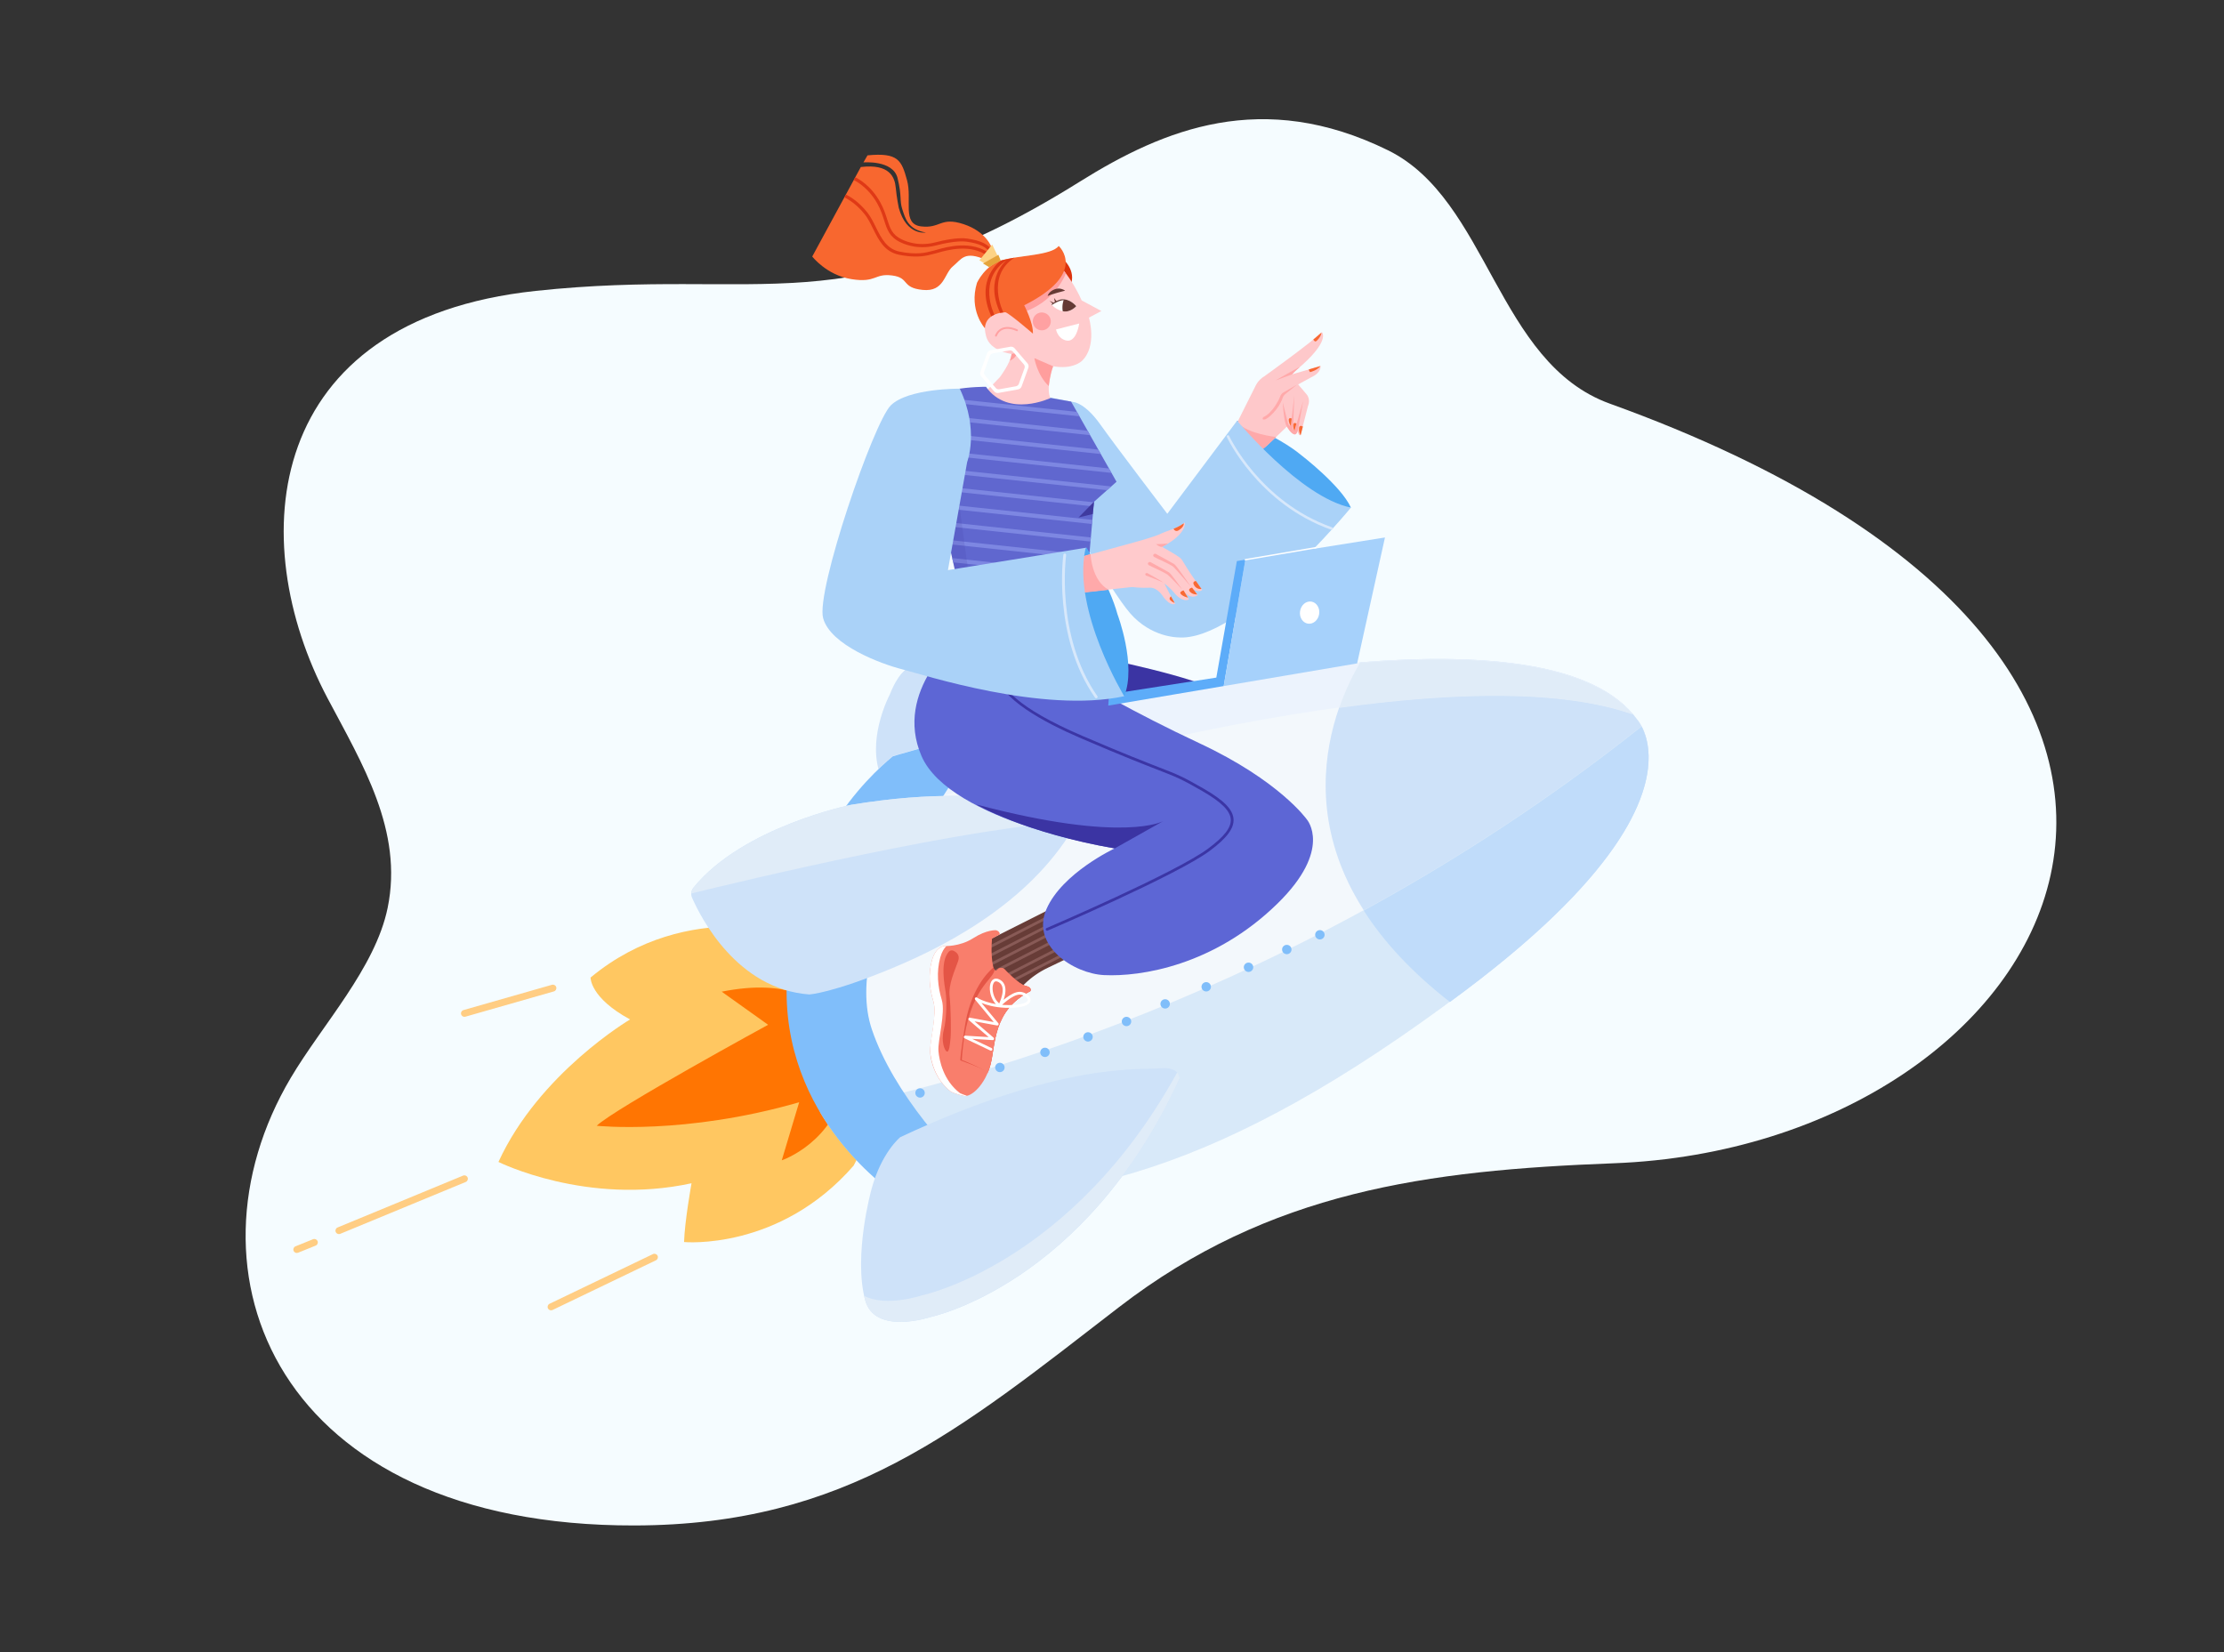 <svg width="2147" height="1595" viewBox="0 0 2147 1595" fill="none" xmlns="http://www.w3.org/2000/svg">
<rect x="0" y="0" width="2147" height="1595" fill="#333333" stroke="none"/>
<g id="Design-File 1">
<g id="g10">
<g id="g12">
<g id="g14">
<g id="bg">
<path id="path22" d="M1339.96 145.086C1218.73 85.502 1123.54 124.666 1042.63 175.228C815.962 316.869 737.735 257.152 516.916 280.855C254.015 309.08 235.387 521.266 316.166 673.967C349.631 737.23 389.573 801.963 374.214 876.477C362.237 934.604 311.149 989.147 280.753 1040.42C169.902 1227.4 266.603 1473.39 612.643 1472.64C817.428 1472.2 925.639 1381.14 1080 1262.08C1225.6 1149.79 1377.79 1129.85 1558.05 1122.98C1987.96 1106.57 2253.56 641.959 1554.17 389.698C1444.7 350.216 1437.11 192.84 1339.96 145.086Z" fill="#F5FCFF"/>
</g>
<g id="g24">
<path id="path26" d="M1256.44 439.574C1256.44 439.574 1294.68 468.982 1304.13 490.034C1304.13 490.034 1267.25 497.894 1238.1 460.225C1238.1 460.225 1196.04 425.42 1194.29 406.11C1194.29 406.11 1232.5 419.688 1256.44 439.574Z" fill="#4FA9F3"/>
</g>
<g id="g28">
<path id="path30" d="M1194.44 407.75L1211.91 372.846C1211.91 372.846 1214.38 366.821 1220.61 363.233C1220.61 363.233 1267.4 329.657 1276.09 320.616C1276.09 320.616 1285.36 328.94 1251.32 357.351L1246.97 361.511L1274.78 353.332C1274.78 353.332 1276.09 359.502 1265.8 364.237L1253.2 371.125L1261.31 380.595C1261.31 380.595 1265.51 385.044 1262.76 391.787L1255.52 419.91C1255.52 419.91 1253.79 421.368 1252.47 415.698C1252.47 415.698 1250.79 424.675 1242.32 411.796C1242.32 411.796 1221.65 432.035 1219.22 433.3L1206.1 443.651L1187.17 417.432L1194.44 407.75Z" fill="#FEC8CA"/>
</g>
<g id="g32">
<path id="path34" d="M1219.56 402.697C1219.56 402.697 1217.38 405.499 1220.86 404.96C1224.11 404.459 1234.7 394.8 1238.17 384.336C1238.69 382.775 1239.6 381.374 1240.89 380.34L1252.1 371.328L1239.15 378.766C1239.15 378.766 1236.85 379.843 1235.88 382.646C1234.73 385.969 1228.26 398.924 1219.56 402.697Z" fill="#FFA9AA"/>
</g>
<g id="g36">
<path id="path38" d="M1255.01 354.22C1255.01 354.22 1249.31 358.816 1247.48 361.323L1231.24 367.312C1231.24 367.312 1253.11 354.708 1255.01 354.22Z" fill="#FFA9AA"/>
</g>
<g id="g40">
<path id="path42" d="M1238.34 388.482C1238.34 388.482 1239.33 408.022 1242.32 411.797C1242.32 411.797 1246.01 418.705 1249.52 419.401C1249.52 419.401 1252.47 420.236 1253.25 413.552L1258.03 387.089L1251.49 409.93C1251.49 409.93 1250.44 414.595 1249.73 415.152C1249.03 415.71 1247.34 415.152 1248.47 408.955L1249.45 381.519L1246.29 410.488C1246.29 410.488 1244.04 413.272 1242.7 405.752L1238.34 388.482Z" fill="#FFA9AA"/>
</g>
<g id="g44">
<path id="path46" d="M1264.83 359.202C1264.83 359.202 1271.45 357.739 1274.78 353.332L1263.53 356.632C1263.53 356.632 1263.75 358.452 1264.83 359.202Z" fill="#F86934"/>
</g>
<g id="g48">
<path id="path50" d="M1267.84 327.764C1267.84 327.764 1268.77 329.573 1269.94 329.642C1271.11 329.71 1276.01 323.974 1275.56 321.175L1267.84 327.764Z" fill="#F86934"/>
</g>
<g id="g52">
<path id="path54" d="M1257.78 411.848C1257.78 411.848 1255.1 409.821 1254.2 412.511C1254.2 412.511 1253.33 416.197 1255.57 420.346L1257.78 411.848Z" fill="#F86934"/>
</g>
<g id="g56">
<path id="path58" d="M1251.58 408.979C1251.58 408.979 1249.44 407.276 1248.65 409.448C1248.65 409.448 1247.87 412.432 1249.61 415.852L1251.58 408.979Z" fill="#F86934"/>
</g>
<g id="g60">
<path id="path62" d="M1246.95 404.065C1246.95 404.065 1244.57 402.721 1244.14 404.99C1244.14 404.99 1243.85 408.059 1246.12 411.16L1246.95 404.065Z" fill="#F86934"/>
</g>
<g id="g64">
<path id="path66" d="M1232 421.848C1232 421.848 1204.35 419.068 1194.44 407.75L1187.17 417.431C1189.24 419.905 1206.1 443.651 1206.1 443.651L1222.19 431.055L1232 421.848Z" fill="#FFA9AA"/>
</g>
<g id="g68">
<path id="path70" d="M991.919 379.634L1037.05 388.274C1037.05 388.274 1047.77 389.362 1062.34 409.923C1076.91 430.483 1126.88 495.995 1126.88 495.995L1194.29 406.109C1194.29 406.109 1255.2 479.958 1304.13 490.035C1304.13 490.035 1196.93 620.696 1136.88 615.288C1136.88 615.288 1111.22 615.288 1091.02 592.036C1070.83 568.785 1017.87 475.778 1011.87 457.934C1005.86 440.09 991.919 379.634 991.919 379.634Z" fill="#AAD2F8"/>
</g>
<g id="g72">
<path id="path74" d="M1285.52 511.451C1285.38 511.451 1285.24 511.427 1285.1 511.38C1214.43 486.296 1184.65 422.49 1184.36 421.848C1184.07 421.233 1184.35 420.507 1184.97 420.229C1185.6 419.95 1186.33 420.225 1186.61 420.841C1186.9 421.472 1216.28 484.351 1285.94 509.074C1286.58 509.302 1286.91 510.004 1286.68 510.639C1286.5 511.14 1286.03 511.451 1285.52 511.451Z" fill="#D7E8FB"/>
</g>
<g id="g76">
<path id="path78" d="M1024.75 248.629C1024.75 248.629 1037.94 258.909 1034.39 272.708L1016.91 262.184L1024.75 248.629Z" fill="#DC330E"/>
</g>
<g id="g80">
<path id="path82" d="M1022.13 255.62C1022.13 255.62 1034.49 268.159 1044.2 289.995L1063.26 300.247L1051.21 306.629C1051.21 306.629 1059.63 334.207 1044.25 348.616C1044.25 348.616 1035.54 356.964 1016.66 353.579C1016.66 353.579 1009.21 373.679 1014.08 384.747C1014.08 384.747 1016.3 395.119 1032.27 403.502C1032.27 403.502 981.041 453.421 936.037 388.121C936.037 388.121 947.94 383.075 965.165 364.194C965.165 364.194 975.848 350.037 976.546 341.683C976.546 341.683 955.547 339.19 951.906 324.374C951.906 324.374 950.438 319.146 950.747 314.84C950.747 314.84 936.255 242.179 1022.13 255.62" fill="#FFCBCD"/>
</g>
<g id="g84">
<path id="path86" d="M1027.12 261.451L1028.95 263.848C1028.95 263.848 1020.64 288.405 991.407 300.135L985.392 294.474L1001.75 280.739L1027.12 261.451Z" fill="#FFA0A0"/>
</g>
<g id="g88">
<path id="path90" d="M1022.03 237.441C1022.03 237.441 1051.03 263.462 988.751 294.699C988.751 294.699 997.621 311.609 997.147 322.06C997.147 322.06 975.273 303.171 970.767 301.499C970.767 301.499 951.655 301.297 950.768 316.832C950.768 316.832 935.007 299.763 943.159 273.001C943.159 273.001 951.049 255.721 967.611 251.087C984.171 246.452 1015.24 246.599 1022.03 237.441Z" fill="#F8672F"/>
</g>
<g id="g92">
<path id="path94" d="M957.329 239.05C957.329 239.05 952.532 223.721 930.187 216.375C907.842 209.028 908.03 220.826 889.199 218.548C870.367 216.269 880.847 192.827 875.606 173.885C870.362 154.944 867.261 147.068 837.473 149.975L833.546 156.789C833.546 156.789 862.143 154.29 866.483 171.913C870.822 189.535 868.227 193.3 871.079 202.049C873.93 210.796 876.619 221.682 893.826 224.447C893.826 224.447 875.229 227.958 867.672 200.701C867.672 200.701 865.688 191.253 864.727 181.128C863.768 171.003 858.892 157.958 831.016 161.231L784.126 247.629C784.126 247.629 797.971 265.688 822.069 269.495C846.168 273.303 843.961 263.653 861.241 265.932C878.522 268.209 869.675 277.685 890.667 279.858C911.658 282.031 911.409 264.029 919.856 257.156C928.303 250.282 930.828 241.514 952.195 251.063L957.329 239.05Z" fill="#F8672F"/>
</g>
<g id="g96">
<path id="path98" d="M961.163 324.907C960.716 324.741 960.471 324.256 960.614 323.799C960.676 323.602 962.172 318.969 967.062 316.767C971.108 314.948 976.184 315.355 982.147 317.98C982.605 318.182 982.813 318.713 982.609 319.167C982.405 319.621 981.87 319.81 981.409 319.624C975.948 317.218 971.367 316.809 967.814 318.408C963.658 320.276 962.363 324.291 962.351 324.33C962.202 324.805 961.693 325.072 961.214 324.925C961.197 324.919 961.179 324.914 961.163 324.907Z" fill="#FFA1A2"/>
</g>
<g id="g100">
<path id="path102" d="M1013.88 313.283C1012.19 317.745 1007.17 320.007 1002.67 318.336C998.166 316.667 995.88 311.696 997.567 307.234C999.254 302.772 1004.27 300.51 1008.78 302.179C1013.28 303.85 1015.57 308.822 1013.88 313.283Z" fill="#FFA1A2"/>
</g>
<g id="g104">
<path id="path106" d="M1019.47 318.037L1041.83 312.312C1041.83 312.312 1039.32 331.275 1029.05 328.668C1020.9 326.598 1019.47 318.037 1019.47 318.037Z" fill="white"/>
</g>
<g id="g108">
<path id="path110" d="M1038.96 295.592C1038.96 295.592 1033.08 287.963 1024.31 288.99C1024.31 288.99 1018.98 290.258 1015.01 293.843C1015.01 293.843 1018.34 298.498 1025.72 300.397C1033.11 302.297 1038.96 295.592 1038.96 295.592Z" fill="white"/>
</g>
<g id="g112">
<path id="path114" d="M1024.31 288.991C1024.31 288.991 1022.32 289.468 1019.87 290.653L1017.56 287.611L1018.38 291.44C1017.96 291.677 1017.55 291.931 1017.13 292.207L1013.23 290.435L1016.1 292.948C1015.73 293.229 1015.36 293.524 1015.01 293.842C1015.01 293.842 1015.17 294.06 1015.48 294.408C1017.34 293.163 1022.6 289.902 1026.83 289.752C1026.83 289.752 1024.97 294.198 1025.9 300.431C1033.2 302.177 1038.96 295.593 1038.96 295.593C1038.96 295.593 1033.08 287.963 1024.31 288.991" fill="#653A35"/>
</g>
<g id="g116">
<path id="path118" d="M1028.23 280.587C1028.23 280.587 1014.04 284.213 1011.39 285.773C1011.39 285.773 1012.17 281.488 1018.32 279.2C1023.79 277.165 1028.23 280.587 1028.23 280.587Z" fill="#653A35"/>
</g>
<g id="g120">
<path id="path122" d="M998.548 345.736C998.548 345.736 1001.15 362.07 1012.48 372.724C1012.48 372.724 1013.49 361.982 1016.66 353.579L998.548 345.736Z" fill="#FF9E9D"/>
</g>
<g id="g124">
<path id="path126" d="M976.546 341.683C976.546 341.683 976.397 343.95 974.943 348.156C974.943 348.156 979.859 346.556 982.51 340.355L976.546 341.683Z" fill="#FF9E9D"/>
</g>
<g id="g128">
<path id="path130" d="M980.742 372.905L964.787 375.779C963.478 376.014 962.143 375.541 961.283 374.538L950.792 362.288C949.932 361.283 949.679 359.899 950.127 358.661L955.591 343.536C956.039 342.296 957.121 341.388 958.43 341.152L974.384 338.278C975.692 338.043 977.029 338.516 977.889 339.521L988.378 351.77C989.24 352.774 989.492 354.157 989.044 355.398L983.58 370.521C983.132 371.761 982.05 372.67 980.742 372.905ZM986.23 373.076L992.729 355.088C993.263 353.614 992.959 351.968 991.937 350.775L979.46 336.206C978.438 335.011 976.849 334.447 975.292 334.728L956.317 338.146C954.762 338.427 953.475 339.507 952.942 340.981L946.442 358.969C945.909 360.444 946.211 362.089 947.234 363.284L959.71 377.853C960.733 379.046 962.322 379.61 963.878 379.329L982.854 375.912C984.41 375.631 985.697 374.55 986.23 373.076" fill="white"/>
</g>
<g id="g132">
<path id="path134" d="M966.07 251.563C966.07 251.563 940.493 269.628 956.984 305.35C956.984 305.35 959.21 303.999 959.939 303.83C959.939 303.83 942.891 269.973 972.182 250.782C972.182 250.782 949.651 267.693 965.484 301.96L968.602 301.585C968.602 301.585 951.271 266.773 979.368 248.741L966.07 251.563Z" fill="#DF3916"/>
</g>
<g id="g136">
<path id="path138" d="M933.8 230.325C924.581 228.932 910.652 231.974 903.17 233.912C896.208 235.715 889.314 236.088 882.651 234.933C878.337 234.203 874.234 232.905 870.456 231.073C861.218 226.591 859.244 220.405 856.51 211.844C854.916 206.853 853.111 201.198 849.53 194.828C840.244 178.319 827.498 171.978 825.632 171.119L824.192 173.783L824.175 173.823C824.308 173.881 837.505 179.737 846.83 196.32C850.26 202.415 852.016 207.915 853.565 212.767C856.418 221.704 858.672 228.763 869.098 233.822C873.14 235.782 877.525 237.171 882.132 237.95C882.414 237.997 882.697 238.042 882.979 238.085C889.803 239.116 896.855 238.709 903.951 236.874C909.789 235.361 924.341 231.992 933.334 233.35C945.328 235.163 952.724 237.788 957.453 246.466L960.173 245.011C954.855 235.257 946.475 232.24 933.8 230.325Z" fill="#DF3916"/>
</g>
<g id="g140">
<path id="path142" d="M904.452 241.097C903.317 241.424 902.422 241.681 901.869 241.803C901.123 241.966 900.296 242.184 899.374 242.429C894.002 243.854 885.016 246.238 868.562 242.939C855.926 240.406 850.628 229.65 845.503 219.247C843.091 214.352 840.599 209.289 837.38 205.2C828.286 193.645 818.65 188.768 816.578 187.808L815.125 190.516C816.441 191.119 826.052 195.785 834.943 207.082C837.963 210.918 840.277 215.616 842.726 220.588C848.179 231.659 853.818 243.107 867.949 245.939C869.577 246.266 871.133 246.537 872.625 246.763C886.864 248.914 895.074 246.738 900.174 245.386C901.048 245.154 901.83 244.946 902.537 244.791C903.188 244.647 904.126 244.379 905.314 244.037C914.148 241.497 937.616 234.75 954.173 247.67L956.086 245.267C938.282 231.376 913.706 238.439 904.452 241.097Z" fill="#DF3916"/>
</g>
<g id="g144">
<path id="path146" d="M957.864 236.096L962.937 246.659L950.387 254.278L945.482 251.262L957.864 236.096Z" fill="#FDD385"/>
</g>
<g id="g148">
<path id="path150" d="M954.778 257.853L948.996 254.361L963.814 245.937L966.07 251.563L954.778 257.853Z" fill="#E5A43B"/>
</g>
<g id="g152">
<path id="path154" d="M1041.12 630.676C1041.12 630.676 1130.45 647.657 1166.54 662.852L1195.42 682.515L1044.73 697.71L1041.12 630.676Z" fill="#3B34A3"/>
</g>
<g id="g164">
<path id="path166" d="M861.818 729.935C861.818 729.935 1471.8 545.115 1580.42 694.495C1580.42 694.495 1655.37 774.706 1415.48 955.263C1175.32 1136.03 1026.69 1165.06 869.008 1155.97C869.008 1155.97 759.614 1088.22 759.324 957.368C759.025 822.199 838.879 749.041 861.818 729.935Z" fill="#F3F8FC"/>
</g>
<g id="g216">
<path id="path218" d="M928.825 1043.56C929.054 1046.04 927.209 1048.24 924.704 1048.47C922.198 1048.69 919.98 1046.87 919.751 1044.38C919.521 1041.9 921.366 1039.71 923.873 1039.48C926.378 1039.25 928.595 1041.08 928.825 1043.56Z" fill="#80BEFA"/>
</g>
<g id="g228">
<path id="path230" d="M1060.03 684.854C1060.49 685.074 1060.93 685.291 1061.38 685.51L1084.73 679.132L1083.75 673.19C1083.75 673.19 980.409 609.329 880.87 642.923C880.87 642.923 874.368 643.993 867.018 654.7C897.252 648.662 969.988 641.629 1060.03 684.854Z" fill="#DCE9F9"/>
</g>
<g id="g260">
<path id="path262" d="M891.823 397.912C901.79 472.379 922.068 543.375 935.867 618.393C935.867 618.393 997.555 573.099 1049.31 562.225L1056.1 484.437L1077.86 465.066L1034.02 387.684L1014.26 384.169C1014.26 384.169 973.36 403.812 951.837 373.39C951.837 373.39 888.455 372.742 891.823 397.912Z" fill="#6067CF"/>
</g>
<g id="g264">
<path id="path266" d="M942.538 613.704L934.821 612.88Z" fill="#7D87E2"/>
</g>
<g id="g268">
<path id="path270" d="M900.837 382.819C899.035 383.866 897.431 385.031 896.091 386.323L1042.08 401.901L1039.66 397.633L900.837 382.819Z" fill="#7D87E2"/>
</g>
<g id="g272">
<path id="path274" d="M1052.39 420.111L1049.98 415.843L891.977 398.983C892.16 400.344 892.367 401.697 892.558 403.056" fill="#7D87E2"/>
</g>
<g id="g276">
<path id="path278" d="M895.178 420.445L1062.71 438.323L1060.29 434.055L894.53 416.366C894.742 417.727 894.96 419.087 895.178 420.445Z" fill="#7D87E2"/>
</g>
<g id="g280">
<path id="path282" d="M898.127 437.869L1073.03 456.533L1070.61 452.264L897.417 433.783C897.654 435.144 897.884 436.509 898.127 437.869Z" fill="#7D87E2"/>
</g>
<g id="g284">
<path id="path286" d="M901.384 455.327L1068.74 473.185L1072.76 469.603L900.597 451.231C900.858 452.598 901.119 453.963 901.384 455.327Z" fill="#7D87E2"/>
</g>
<g id="g288">
<path id="path290" d="M904.888 472.81L1055.71 488.903L1056.06 484.93L904.042 468.709C904.319 470.077 904.607 471.443 904.888 472.81Z" fill="#7D87E2"/>
</g>
<g id="g292">
<path id="path294" d="M908.571 490.313L1054.23 505.856L1054.58 501.883L907.695 486.208C907.986 487.576 908.277 488.945 908.571 490.313Z" fill="#7D87E2"/>
</g>
<g id="g296">
<path id="path298" d="M912.382 507.829L1052.75 522.807L1053.1 518.834L911.484 503.723C911.785 505.091 912.08 506.46 912.382 507.829Z" fill="#7D87E2"/>
</g>
<g id="g300">
<path id="path302" d="M916.276 525.354L1051.27 539.759L1051.62 535.787L915.359 521.245C915.664 522.614 915.97 523.985 916.276 525.354Z" fill="#7D87E2"/>
</g>
<g id="g304">
<path id="path306" d="M920.18 542.88L1049.79 556.712L1050.14 552.739L919.266 538.772C919.572 540.141 919.876 541.511 920.18 542.88Z" fill="#7D87E2"/>
</g>
<g id="g308">
<path id="path310" d="M924.046 560.402L1021.33 570.783C1024.15 569.686 1026.99 568.647 1029.82 567.679L923.144 556.295C923.444 557.664 923.746 559.032 924.046 560.402Z" fill="#7D87E2"/>
</g>
<g id="g312">
<path id="path314" d="M927.812 577.913L990.921 584.648C993.075 583.533 995.261 582.427 997.474 581.337L926.939 573.81C927.231 575.178 927.523 576.544 927.812 577.913Z" fill="#7D87E2"/>
</g>
<g id="g316">
<path id="path318" d="M931.415 595.408L965.344 599.028C967.186 597.913 969.092 596.777 971.054 595.627L930.595 591.31C930.873 592.672 931.14 594.043 931.415 595.408Z" fill="#7D87E2"/>
</g>
<g id="g320">
<path id="path322" d="M934.821 612.881L942.538 613.705C944.03 612.682 945.745 611.521 947.669 610.241L934.044 608.787C934.306 610.151 934.563 611.516 934.821 612.881Z" fill="#7D87E2"/>
</g>
<g id="g324">
<path id="path326" d="M1056.14 484.318L1041.2 499.563L1054.93 496.238L1056.14 484.318Z" fill="#3F3A9F"/>
</g>
<g id="g328">
<g id="g342">
<g id="g340" opacity="0.52">
<g id="g338" opacity="0.52">
<path id="path336" opacity="0.52" d="M921.516 452.86L942.15 607.066L935.293 607.72L906.603 483.96L921.516 452.86Z" fill="#3F3A9F"/>
</g>
</g>
</g>
</g>
<g id="g344">
<path id="path346" d="M1022.22 873.312L955.881 906.735C955.881 906.735 947.061 940.54 981.189 957.631L989 949.991C995.537 943.598 1003.09 938.311 1011.36 934.343L1035.64 922.688L1022.22 873.312Z" fill="#673C37"/>
</g>
<g id="g348">
<path id="path350" d="M953.843 916.359C953.357 916.359 952.889 916.099 952.65 915.641C952.309 914.99 952.567 914.187 953.225 913.85L1019.33 879.933C1019.99 879.597 1020.8 879.85 1021.14 880.501C1021.48 881.153 1021.23 881.955 1020.57 882.293L954.459 916.21C954.262 916.311 954.051 916.359 953.843 916.359Z" fill="#885A56"/>
</g>
<g id="g352">
<path id="path354" d="M953.843 924.795C953.357 924.795 952.889 924.534 952.65 924.077C952.309 923.426 952.567 922.623 953.225 922.286L1019.33 888.368C1019.99 888.032 1020.8 888.284 1021.14 888.935C1021.48 889.588 1021.23 890.39 1020.57 890.727L954.459 924.646C954.262 924.747 954.051 924.795 953.843 924.795Z" fill="#885A56"/>
</g>
<g id="g356">
<path id="path358" d="M953.843 933.612C953.357 933.612 952.889 933.352 952.65 932.895C952.309 932.243 952.567 931.441 953.225 931.103L1019.33 897.186C1019.99 896.849 1020.8 897.103 1021.14 897.754C1021.48 898.407 1021.23 899.208 1020.57 899.546L954.459 933.463C954.262 933.565 954.051 933.612 953.843 933.612Z" fill="#885A56"/>
</g>
<g id="g360">
<path id="path362" d="M953.843 942.431C953.357 942.431 952.889 942.171 952.65 941.713C952.309 941.062 952.567 940.259 953.225 939.922L1019.33 906.005C1019.99 905.668 1020.8 905.922 1021.14 906.573C1021.48 907.226 1021.23 908.027 1020.57 908.365L954.459 942.282C954.262 942.383 954.051 942.431 953.843 942.431Z" fill="#885A56"/>
</g>
<g id="g364">
<path id="path366" d="M960.23 948.758C959.745 948.758 959.276 948.497 959.037 948.04C958.697 947.389 958.954 946.586 959.612 946.248L1025.72 912.33C1026.38 911.993 1027.19 912.247 1027.53 912.898C1027.87 913.551 1027.61 914.352 1026.96 914.69L960.846 948.609C960.649 948.71 960.438 948.758 960.23 948.758Z" fill="#885A56"/>
</g>
<g id="Rocket">
<g id="g168">
<path id="path170" d="M1580.41 694.423C1540.52 639.555 1432.98 629.775 1312.87 639.363C1284.84 687.329 1224.54 830.511 1399.71 966.921C1404.93 963.075 1410.17 959.183 1415.48 955.192C1655.36 774.634 1580.41 694.423 1580.41 694.423Z" fill="#CEE2F9"/>
</g>
<g id="Fire">
<g id="g156">
<path id="path158" d="M775.673 903.518C775.673 903.518 664.396 865.355 570.126 943.685C570.126 943.685 569.383 963.111 608.268 984.148C608.268 984.148 520.488 1035.85 481.198 1121.71C481.198 1121.71 566.634 1164.35 667.586 1142.27C667.586 1142.27 660.941 1179.01 660.384 1199.02C660.384 1199.02 752.249 1207.77 824.053 1125.29L845.506 1083.93L775.673 903.518Z" fill="#FFC761"/>
</g>
<g id="g160">
<path id="path162" d="M696.711 957.322L741.511 989.302C741.511 989.302 593.703 1069.94 576.04 1086.77C576.04 1086.77 661.123 1095.97 771.494 1064.09L754.709 1120.12C754.709 1120.12 806.133 1102.95 816.353 1044.52C816.353 1044.52 829.794 930.957 696.711 957.322" fill="#FF7502"/>
</g>
<g id="g476">
<path id="path478" d="M448.372 981.61C446.914 981.61 445.574 980.663 445.15 979.207C444.636 977.443 445.662 975.601 447.443 975.095L532.829 950.694C534.614 950.185 536.469 951.203 536.984 952.965C537.498 954.728 536.47 956.57 534.691 957.079L449.303 981.479C448.993 981.568 448.679 981.61 448.372 981.61Z" fill="#FFCD83"/>
</g>
<g id="g480">
<path id="path482" d="M531.995 1264.93C530.75 1264.93 529.554 1264.24 528.975 1263.06C528.165 1261.41 528.862 1259.42 530.528 1258.62L630.301 1210.68C631.966 1209.87 633.975 1210.56 634.783 1212.21C635.591 1213.87 634.895 1215.85 633.228 1216.65L533.456 1264.6C532.985 1264.82 532.486 1264.93 531.995 1264.93Z" fill="#FFCD83"/>
</g>
<path id="path486" d="M327.193 1191.35C325.879 1191.35 324.632 1190.58 324.094 1189.31C323.382 1187.61 324.19 1185.67 325.899 1184.96L447.021 1134.91C448.726 1134.2 450.695 1135 451.409 1136.7C452.123 1138.39 451.315 1140.34 449.605 1141.04L328.484 1191.1C328.061 1191.27 327.624 1191.35 327.193 1191.35Z" fill="#FFCD83"/>
<g id="g488">
<path id="path490" d="M286.532 1209.57C285.21 1209.57 283.955 1208.79 283.425 1207.5C282.723 1205.8 283.546 1203.86 285.262 1203.17L302.197 1196.32C303.916 1195.63 305.871 1196.44 306.571 1198.14C307.272 1199.84 306.449 1201.78 304.733 1202.47L287.798 1209.32C287.384 1209.49 286.953 1209.57 286.532 1209.57Z" fill="#FFCD83"/>
</g>
</g>
<g id="g172">
<path id="path174" d="M791.353 1073.06C823.727 1127.92 869.009 1155.97 869.009 1155.97C1026.69 1165.06 1175.32 1136.03 1415.48 955.263C1616.21 804.174 1596.5 723.351 1584.71 700.994C1253.22 964.344 909.665 1050.04 791.353 1073.06Z" fill="#D8E9F9"/>
</g>
<g id="g176">
<path id="path178" d="M1591.15 723.75C1591.13 723.557 1591.11 723.367 1591.09 723.176C1591.06 722.918 1591.04 722.658 1591.01 722.402C1591 722.347 1590.99 722.293 1590.99 722.238C1589.84 712.831 1587.14 705.913 1584.75 701.39C1494.65 772.968 1403.66 831.418 1316.54 879.058C1335.1 908.11 1361.94 937.87 1399.75 967.316C1404.97 963.471 1410.21 959.579 1415.51 955.586C1571.01 838.544 1594.22 763.666 1591.3 725.47C1591.3 725.42 1591.3 725.369 1591.29 725.319C1591.27 724.97 1591.24 724.627 1591.2 724.286C1591.19 724.106 1591.17 723.928 1591.15 723.75Z" fill="#C0DCFA"/>
</g>
<g id="g180">
<path id="path182" d="M1278.72 901.995C1278.95 904.477 1277.11 906.674 1274.6 906.901C1272.1 907.129 1269.88 905.301 1269.65 902.819C1269.42 900.338 1271.27 898.142 1273.77 897.913C1276.28 897.686 1278.49 899.514 1278.72 901.995Z" fill="#80BEFA"/>
</g>
<g id="g184">
<path id="path186" d="M1246.79 916.224C1247.01 918.706 1245.17 920.903 1242.66 921.129C1240.16 921.356 1237.94 919.529 1237.71 917.047C1237.48 914.565 1239.33 912.37 1241.83 912.142C1244.34 911.915 1246.56 913.743 1246.79 916.224Z" fill="#80BEFA"/>
</g>
<g id="g188">
<path id="path190" d="M1209.84 933.348C1210.06 935.829 1208.22 938.026 1205.71 938.252C1203.21 938.48 1200.99 936.652 1200.76 934.17C1200.53 931.689 1202.38 929.493 1204.88 929.266C1207.39 929.039 1209.61 930.866 1209.84 933.348Z" fill="#80BEFA"/>
</g>
<g id="g192">
<path id="path194" d="M1169 952.217C1169.23 954.698 1167.38 956.896 1164.88 957.123C1162.37 957.35 1160.16 955.523 1159.93 953.041C1159.7 950.559 1161.54 948.364 1164.05 948.136C1166.55 947.908 1168.77 949.735 1169 952.217Z" fill="#80BEFA"/>
</g>
<g id="g196">
<path id="path198" d="M1129.35 968.713C1129.58 971.195 1127.74 973.392 1125.23 973.619C1122.73 973.847 1120.51 972.019 1120.28 969.537C1120.05 967.056 1121.89 964.86 1124.4 964.633C1126.91 964.404 1129.12 966.232 1129.35 968.713Z" fill="#80BEFA"/>
</g>
<g id="g200">
<path id="path202" d="M1092.04 985.695C1092.27 988.177 1090.42 990.375 1087.92 990.601C1085.41 990.828 1083.19 989.001 1082.96 986.519C1082.73 984.038 1084.58 981.842 1087.08 981.615C1089.59 981.386 1091.81 983.214 1092.04 985.695Z" fill="#80BEFA"/>
</g>
<g id="g204">
<path id="path206" d="M1054.88 1000.57C1055.11 1003.05 1053.26 1005.25 1050.76 1005.48C1048.25 1005.71 1046.03 1003.88 1045.81 1001.4C1045.58 998.914 1047.42 996.719 1049.93 996.49C1052.43 996.263 1054.65 998.09 1054.88 1000.57Z" fill="#80BEFA"/>
</g>
<g id="g208">
<path id="path210" d="M1013.33 1015.5C1013.56 1017.98 1011.71 1020.18 1009.21 1020.4C1006.7 1020.63 1004.48 1018.8 1004.25 1016.32C1004.02 1013.84 1005.87 1011.64 1008.37 1011.42C1010.88 1011.19 1013.1 1013.02 1013.33 1015.5Z" fill="#80BEFA"/>
</g>
<g id="g212">
<path id="path214" d="M969.807 1030.08C970.036 1032.56 968.191 1034.76 965.686 1034.99C963.181 1035.21 960.964 1033.39 960.733 1030.91C960.504 1028.42 962.349 1026.23 964.855 1026C967.361 1025.77 969.577 1027.6 969.807 1030.08Z" fill="#80BEFA"/>
</g>
<g id="g220">
<path id="path222" d="M892.727 1054.68C892.956 1057.16 891.111 1059.36 888.606 1059.59C886.101 1059.81 883.883 1057.99 883.653 1055.5C883.424 1053.02 885.269 1050.83 887.774 1050.6C890.279 1050.37 892.497 1052.2 892.727 1054.68Z" fill="#80BEFA"/>
</g>
<g id="g224">
<path id="path226" d="M1083.75 673.19C1083.75 673.19 980.41 609.33 880.871 642.923C880.871 642.923 868.872 644.873 859.048 670.323C859.048 670.323 838.294 709.258 848.436 743.665L1084.73 679.132L1083.75 673.19Z" fill="#CEE2F9"/>
</g>
<g id="g232">
<path id="path234" d="M1576.35 689.374C1457.51 549.454 861.818 729.934 861.818 729.934C850.228 739.587 824.114 763.046 801.145 801.319C913.722 764.983 1383.2 621.466 1576.35 689.374Z" fill="#ECF3FD"/>
</g>
<g id="g236">
<path id="path238" d="M869.03 1156.2C899.792 1157.97 930.213 1158.28 961.033 1156.31C916.983 1115.22 862.51 1055.16 841.711 993.859C811.592 905.087 914.683 757.69 955.225 704.546C898.413 719.086 861.839 730.166 861.839 730.166C838.899 749.273 759.046 822.431 759.346 957.6C759.636 1088.45 869.03 1156.2 869.03 1156.2Z" fill="#80BEFA"/>
</g>
<g id="g240">
<path id="path242" d="M1312.86 639.841C1306.79 650.239 1299.22 665.09 1292.85 683.358C1403.37 668.226 1507.47 665.534 1576.39 689.766C1533.63 639.421 1429.13 630.557 1312.86 639.841Z" fill="#E0ECF8"/>
</g>
<g id="g244">
<path id="path246" d="M668.121 866.688C676.761 886.356 711.689 954.81 781.217 960.022C781.217 960.022 803.044 958.91 861.749 934.464C920.454 910.019 998.917 866.836 1039.91 793.168C1039.91 793.168 981.589 750.673 821.733 776.914C821.733 776.914 717.177 797.99 669.394 856.985C667.175 859.726 666.705 863.466 668.121 866.688Z" fill="#CEE2F9"/>
</g>
<g id="g248">
<path id="path250" d="M1039.91 793.169C1039.91 793.169 981.589 750.672 821.733 776.914C821.733 776.914 717.177 797.989 669.394 856.986C668.095 858.591 667.413 860.541 667.341 862.528C714.042 851.059 940.735 796.491 1039.91 793.169Z" fill="#E0ECF8"/>
</g>
<path id="path254" d="M841.227 1148.33C841.227 1148.33 823.639 1211.82 835.173 1254.94C844.389 1289.4 898.196 1271.43 898.196 1271.43C898.196 1271.43 1047.28 1240.7 1138.78 1041.05C1138.78 1041.05 1139.17 1029.55 1119.79 1031.31C1100.42 1033.07 1024.43 1024.92 869.107 1097.78C869.107 1097.78 850.919 1112.33 841.227 1148.33Z" fill="#CEE2F9"/>
<g id="g256">
<path id="path258" d="M889.596 1250.62C889.596 1250.62 855.283 1262.07 834.206 1250.96C834.502 1252.31 834.824 1253.63 835.173 1254.94C844.391 1289.4 898.196 1271.43 898.196 1271.43C898.196 1271.43 1047.28 1240.7 1138.78 1041.05C1138.78 1041.05 1138.88 1038.05 1136.39 1035.35C1034.5 1220.74 889.596 1250.62 889.596 1250.62Z" fill="#E0ECF8"/>
</g>
</g>
<g id="g368">
<path id="path370" d="M965.649 954.125C965.163 954.125 964.695 953.864 964.456 953.407C964.115 952.756 964.373 951.953 965.03 951.615L1031.14 917.699C1031.8 917.363 1032.61 917.615 1032.95 918.267C1033.29 918.919 1033.03 919.721 1032.38 920.058L966.265 953.976C966.068 954.077 965.857 954.125 965.649 954.125Z" fill="#885A56"/>
</g>
<g id="g372">
<path id="path374" d="M926.134 615.385C926.134 615.385 862.112 666.527 889.649 729.943C917.185 793.359 1076.14 819.016 1076.14 819.016C1076.14 819.016 1025.45 842.615 1010.21 877.652C994.977 912.691 1036.19 939.88 1065.88 941.331C1101.12 943.052 1171.94 932.269 1233.25 872.283C1286.75 819.933 1261.67 791.164 1261.67 791.164C1261.67 791.164 1235.42 753.728 1157.88 717.494C1092.69 687.03 1045.92 659.025 1045.92 659.025L1020.45 618.794L926.134 615.385Z" fill="#5D66D5"/>
</g>
<g id="g376">
<path id="path378" d="M1201.74 543.911L1181.34 662.29L1069.88 681.161L1070.68 670.262L1174.21 654.126L1194.03 541.64L1202.23 540.333L1201.74 543.911Z" fill="#5DACF9"/>
</g>
<g id="g380">
<path id="path382" d="M1310.15 640.422L1181.34 662.29L1202.23 540.333L1337.01 518.867L1310.15 640.422Z" fill="#A6D1FB"/>
</g>
<g id="g384">
<path id="path386" d="M1273.49 592.733C1272.62 598.619 1267.78 602.791 1262.69 602.053C1257.6 601.316 1254.17 595.946 1255.05 590.06C1255.91 584.176 1260.75 580.002 1265.84 580.74C1270.93 581.478 1274.36 586.848 1273.49 592.733Z" fill="white"/>
</g>
<g id="g388">
<path id="path390" d="M961.606 898.012C961.606 898.012 952.748 897.226 939.517 905.697C926.285 914.169 911.425 913.297 911.425 913.297C911.425 913.297 903.373 913.689 899.661 927.115C895.951 940.541 897.294 954.376 901.035 966.645C904.778 978.911 897.797 1005.08 897.946 1014.59C898.084 1023.5 902.581 1042.14 918.029 1053.87C918.029 1053.87 923.179 1056.42 930.387 1057.95C937.597 1059.48 950.985 1047.24 956.135 1027.85C961.285 1008.47 958.151 975.589 994.583 956.837C994.583 956.837 996.884 953.228 989.948 951.705C983.012 950.183 969.813 935.835 969.813 935.835C969.813 935.835 966.272 932.008 962.409 936.473C958.545 940.936 956.163 922.367 957.676 906.142L965.114 902.072C965.114 902.072 965.657 899.248 961.606 898.012" fill="#F97E6C"/>
</g>
<g id="g392">
<path id="path394" d="M926.694 1055.23C910.738 1043.11 906.769 1023.83 905.952 1014.66C905.071 1004.82 913.007 977.809 909.141 965.138C905.277 952.467 903.889 938.175 907.723 924.308C909.254 918.77 911.5 915.382 913.646 913.307C912.241 913.341 911.425 913.295 911.425 913.295C911.425 913.295 903.373 913.687 899.661 927.113C895.949 940.539 897.293 954.374 901.035 966.642C904.778 978.909 897.456 1005.49 897.946 1014.59C898.423 1023.48 902.58 1042.13 918.029 1053.86C918.029 1053.86 923.177 1056.42 930.387 1057.95C931.324 1058.14 932.367 1058.1 933.48 1057.85C929.33 1056.53 926.694 1055.23 926.694 1055.23Z" fill="white"/>
</g>
<g id="g396">
<path id="path398" d="M989.947 951.705C983.011 950.182 969.813 935.835 969.813 935.835C969.813 935.835 966.271 932.008 962.409 936.472C961.086 937.999 959.938 936.828 959.059 933.976C954.208 937.96 936.458 954.897 931.082 993.116C931.082 993.116 927.067 1018.09 927.067 1023.61C927.067 1023.61 948.259 1031.34 949.821 1033.11C950.111 1032.99 951.637 1033.56 953.926 1034.57C954.765 1032.44 955.512 1030.2 956.135 1027.85C961.285 1008.47 958.15 975.589 994.582 956.836C994.582 956.836 996.884 953.229 989.947 951.705" fill="#E45546"/>
</g>
<g id="g400">
<path id="path402" d="M990.019 951.713C983.084 950.19 969.885 935.842 969.885 935.842C969.885 935.842 966.343 932.015 962.481 936.48C961.673 937.413 960.931 937.328 960.275 936.48C960.079 936.924 959.886 937.374 959.709 937.881C956.139 948.045 932.938 957.769 928.476 1023.18C928.476 1023.18 948.778 1031.13 953.239 1035.99C953.277 1036.03 953.332 1036.05 953.372 1036.09C954.47 1033.52 955.433 1030.77 956.208 1027.86C961.356 1008.48 958.222 975.597 994.655 956.843C994.655 956.843 996.955 953.236 990.019 951.713" fill="#F97E6C"/>
</g>
<g id="g404">
<path id="path406" d="M956.672 1012.98L931.775 1001.14L958.31 1002.76L936.197 983.778L962.732 988.645L942.421 964.147C942.421 964.147 955.197 972.909 978.948 971.448C1002.7 969.988 992.05 958.793 984.352 958.793C976.655 958.793 965.352 970.15 965.352 970.15C965.352 970.15 974.689 952.466 964.697 946.949C954.706 941.434 954.378 961.713 963.223 969.177" stroke="white" stroke-width="2.667" stroke-miterlimit="10" stroke-linecap="round" stroke-linejoin="round"/>
</g>
<g id="g408">
<path id="path410" d="M916.004 918.705C917.098 917.491 918.861 917.112 920.36 917.782C923.137 919.022 927.042 921.889 924.954 927.815C921.853 936.625 915.442 950.554 916.683 961.412C917.924 972.269 918.277 995.682 917.656 1002.03C917.037 1008.38 916.413 1016.08 913.925 1015.09C912.156 1014.39 908.204 1005.66 911.098 994.391C913.994 983.125 913.994 965.098 912.959 958.134C911.989 951.599 907.196 928.473 916.004 918.705Z" fill="#E45546"/>
</g>
<g id="g412">
<path id="path414" d="M1010.83 898.495C1010.31 898.495 1009.81 898.194 1009.6 897.692C1009.3 897.019 1009.61 896.236 1010.29 895.945C1011.54 895.415 1134.85 842.578 1166.24 819.256C1181.87 807.65 1188.62 798.94 1188.16 791.009C1187.67 782.771 1179.15 774.308 1160.53 763.571C1140.35 751.939 1135.65 750.114 1118.15 743.324C1104.61 738.067 1084.14 730.124 1043.73 712.787C1007.97 697.445 964.781 674.226 962.076 650.745C960.871 640.277 968.267 634.736 968.583 634.505C969.179 634.069 970.019 634.197 970.46 634.785C970.9 635.375 970.774 636.206 970.18 636.644C969.894 636.855 963.693 641.577 964.749 650.499C966.201 662.755 981.267 683.087 1044.8 710.347C1085.16 727.666 1105.61 735.599 1119.13 740.849C1136.78 747.697 1141.53 749.538 1161.88 761.273C1181.63 772.66 1190.29 781.505 1190.84 790.855C1191.36 799.771 1184.27 809.187 1167.86 821.382C1136.21 844.892 1012.6 897.854 1011.36 898.386C1011.19 898.46 1011 898.495 1010.83 898.495Z" fill="#3B35A5"/>
</g>
<g id="g416">
<path id="path418" d="M1078.79 593.019C1078.79 593.019 1097.35 641.918 1085.31 672.113C1085.31 672.113 1052.16 646.49 1042.79 582.152C1042.79 582.152 1035.61 538.202 1048.96 528.673C1048.96 528.673 1071.29 565.268 1078.79 593.019Z" fill="#4FA9F3"/>
</g>
<g id="g420">
<path id="path422" d="M1042.91 572.147L1038.64 539.006L1094.46 523.709C1094.46 523.709 1114.11 518.454 1120.29 515.396C1126.47 512.339 1136.48 510.263 1143.96 504.33C1143.96 504.33 1146.12 515.46 1121.85 527.933C1121.85 527.933 1135.1 535.277 1138.9 538.243C1142.71 541.21 1142.5 545.309 1160.57 569.472C1160.57 569.472 1157.6 572.773 1151.99 568.731L1156.3 574.559C1156.3 574.559 1150.8 578.932 1144.33 572.495L1147.81 578.703C1147.81 578.703 1142.19 582.182 1134.11 572.944C1134.11 572.944 1130.27 567.839 1124.03 563.345C1124.03 563.345 1132.21 579.372 1134.49 582.813C1134.49 582.813 1130.31 586.036 1122.96 576.078C1122.96 576.078 1117.69 566.878 1109.71 567.343C1101.74 567.808 1092.74 566.696 1092.74 566.696L1042.91 572.147Z" fill="#FFCACC"/>
</g>
<g id="g424">
<path id="path426" d="M1116.04 525.332C1116.04 525.332 1119.41 528.304 1121.85 527.934C1121.85 527.934 1125.77 525.911 1127.58 524.727C1127.58 524.727 1117.48 525.442 1116.04 525.332Z" fill="#FFA9AA"/>
</g>
<g id="g428">
<path id="path430" d="M1149.8 566.565C1149.8 566.565 1134.49 548.421 1132.13 546.696C1129.78 544.969 1118.31 539.69 1118.31 539.69L1114.13 537.619C1114.13 537.619 1112.33 536.319 1113.87 535C1115.11 533.93 1116.49 535.083 1116.49 535.083C1116.49 535.083 1131.37 543.225 1133.61 544.585C1135.84 545.946 1149.8 566.565 1149.8 566.565Z" fill="#FFA9AA"/>
</g>
<g id="g432">
<path id="path434" d="M1141.42 569.26C1141.42 569.26 1129.38 556.391 1127.03 554.666C1124.67 552.941 1113.2 547.661 1113.2 547.661L1109.03 545.589C1109.03 545.589 1107.22 544.291 1108.76 542.972C1110.01 541.902 1111.38 543.055 1111.38 543.055C1111.38 543.055 1126.27 551.197 1128.5 552.557C1130.73 553.918 1141.42 569.26 1141.42 569.26Z" fill="#FFA9AA"/>
</g>
<g id="g436">
<path id="path438" d="M1106.26 555.631C1106.26 555.631 1104.23 553.256 1107.49 553.198C1107.49 553.198 1120.74 560.528 1123.11 562.313C1123.11 562.313 1106.77 555.53 1106.26 555.631" fill="#FFA9AA"/>
</g>
<g id="g440">
<path id="path442" d="M1130.17 575.934C1130.17 575.934 1128.16 577.627 1129.68 579.268C1131.2 580.909 1133.38 581.961 1133.95 581.996L1130.5 575.741C1130.5 575.741 1130.24 575.856 1130.17 575.934Z" fill="#F86934"/>
</g>
<g id="g444">
<path id="path446" d="M1142.56 569.937L1146.82 576.934C1146.82 576.934 1141.24 575.823 1139.48 572.766C1139.48 572.766 1138.61 571.333 1142.56 569.937" fill="#F86934"/>
</g>
<g id="g448">
<path id="path450" d="M1150.79 567.256L1155.76 573.85C1155.76 573.85 1151.49 574.229 1148.77 571.249C1146.06 568.27 1150.79 567.256 1150.79 567.256Z" fill="#F86934"/>
</g>
<g id="g452">
<path id="path454" d="M1154.53 560.887L1159.94 568.58C1159.94 568.58 1155.49 569.424 1152.89 565.243C1150.28 561.06 1154.53 560.887 1154.53 560.887Z" fill="#F86934"/>
</g>
<g id="g456">
<path id="path458" d="M1132.88 510.453C1132.88 510.453 1137.04 508.751 1138.18 508.028C1138.18 508.028 1141.31 506.335 1142.8 505.2C1142.8 505.2 1143.37 508.717 1137.62 512.058C1137.62 512.058 1134.72 514.032 1132.88 510.453" fill="#F86934"/>
</g>
<g id="g460">
<path id="path462" d="M1043.26 572.457L1070.26 569.357C1053.67 560.388 1052.8 534.905 1052.8 534.905L1048.04 536.177C1025.48 546.955 1043.26 572.457 1043.26 572.457Z" fill="#FFA9AA"/>
</g>
<g id="g464">
<path id="path466" d="M926.545 375.207C926.545 375.207 876.66 374.797 859.959 391.326C843.259 407.854 787.511 570.462 794.62 596.716C801.729 622.969 851.018 641.083 871.048 646.149C891.078 651.215 1006.54 689.004 1085.31 672.112C1085.31 672.112 1035.46 589.997 1047.66 530.862C1047.66 530.862 1047.88 529.153 1048.96 528.673L915.123 550.385L933.676 446.004C933.676 446.004 945.578 415.411 926.545 375.207" fill="#AAD2F8"/>
</g>
<g id="g468">
<path id="path470" d="M1058.26 674.113C1057.83 674.113 1057.41 673.913 1057.15 673.538C1015.82 614.268 1026.45 536.282 1026.56 535.5C1026.67 534.775 1027.34 534.27 1028.08 534.373C1028.81 534.476 1029.32 535.15 1029.22 535.875C1029.11 536.646 1018.63 613.63 1059.36 672.029C1059.78 672.632 1059.63 673.46 1059.02 673.877C1058.79 674.036 1058.52 674.113 1058.26 674.113Z" fill="#D7E8FB"/>
</g>
<g id="g472">
<path id="path474" d="M1123.1 792.593C1123.1 792.593 1085.6 814.508 942.658 776.655C942.658 776.655 989.382 804.173 1076.14 819.015L1123.1 792.593Z" fill="#3B34A3"/>
</g>
<g id="g492">
<path id="path494" d="M1270.27 528.737L1202.23 540.333Z" fill="#A6D1FB"/>
</g>
<g id="g496">
<path id="path498" d="M1202.23 540.997C1201.92 540.997 1201.63 540.769 1201.57 540.446C1201.51 540.084 1201.76 539.74 1202.12 539.678L1270.16 528.082C1270.53 528.022 1270.87 528.261 1270.94 528.624C1271 528.986 1270.75 529.33 1270.39 529.392L1202.35 540.988C1202.31 540.995 1202.27 540.997 1202.23 540.997Z" fill="white"/>
</g>
</g>
</g>
</g>
</g>
</svg>
